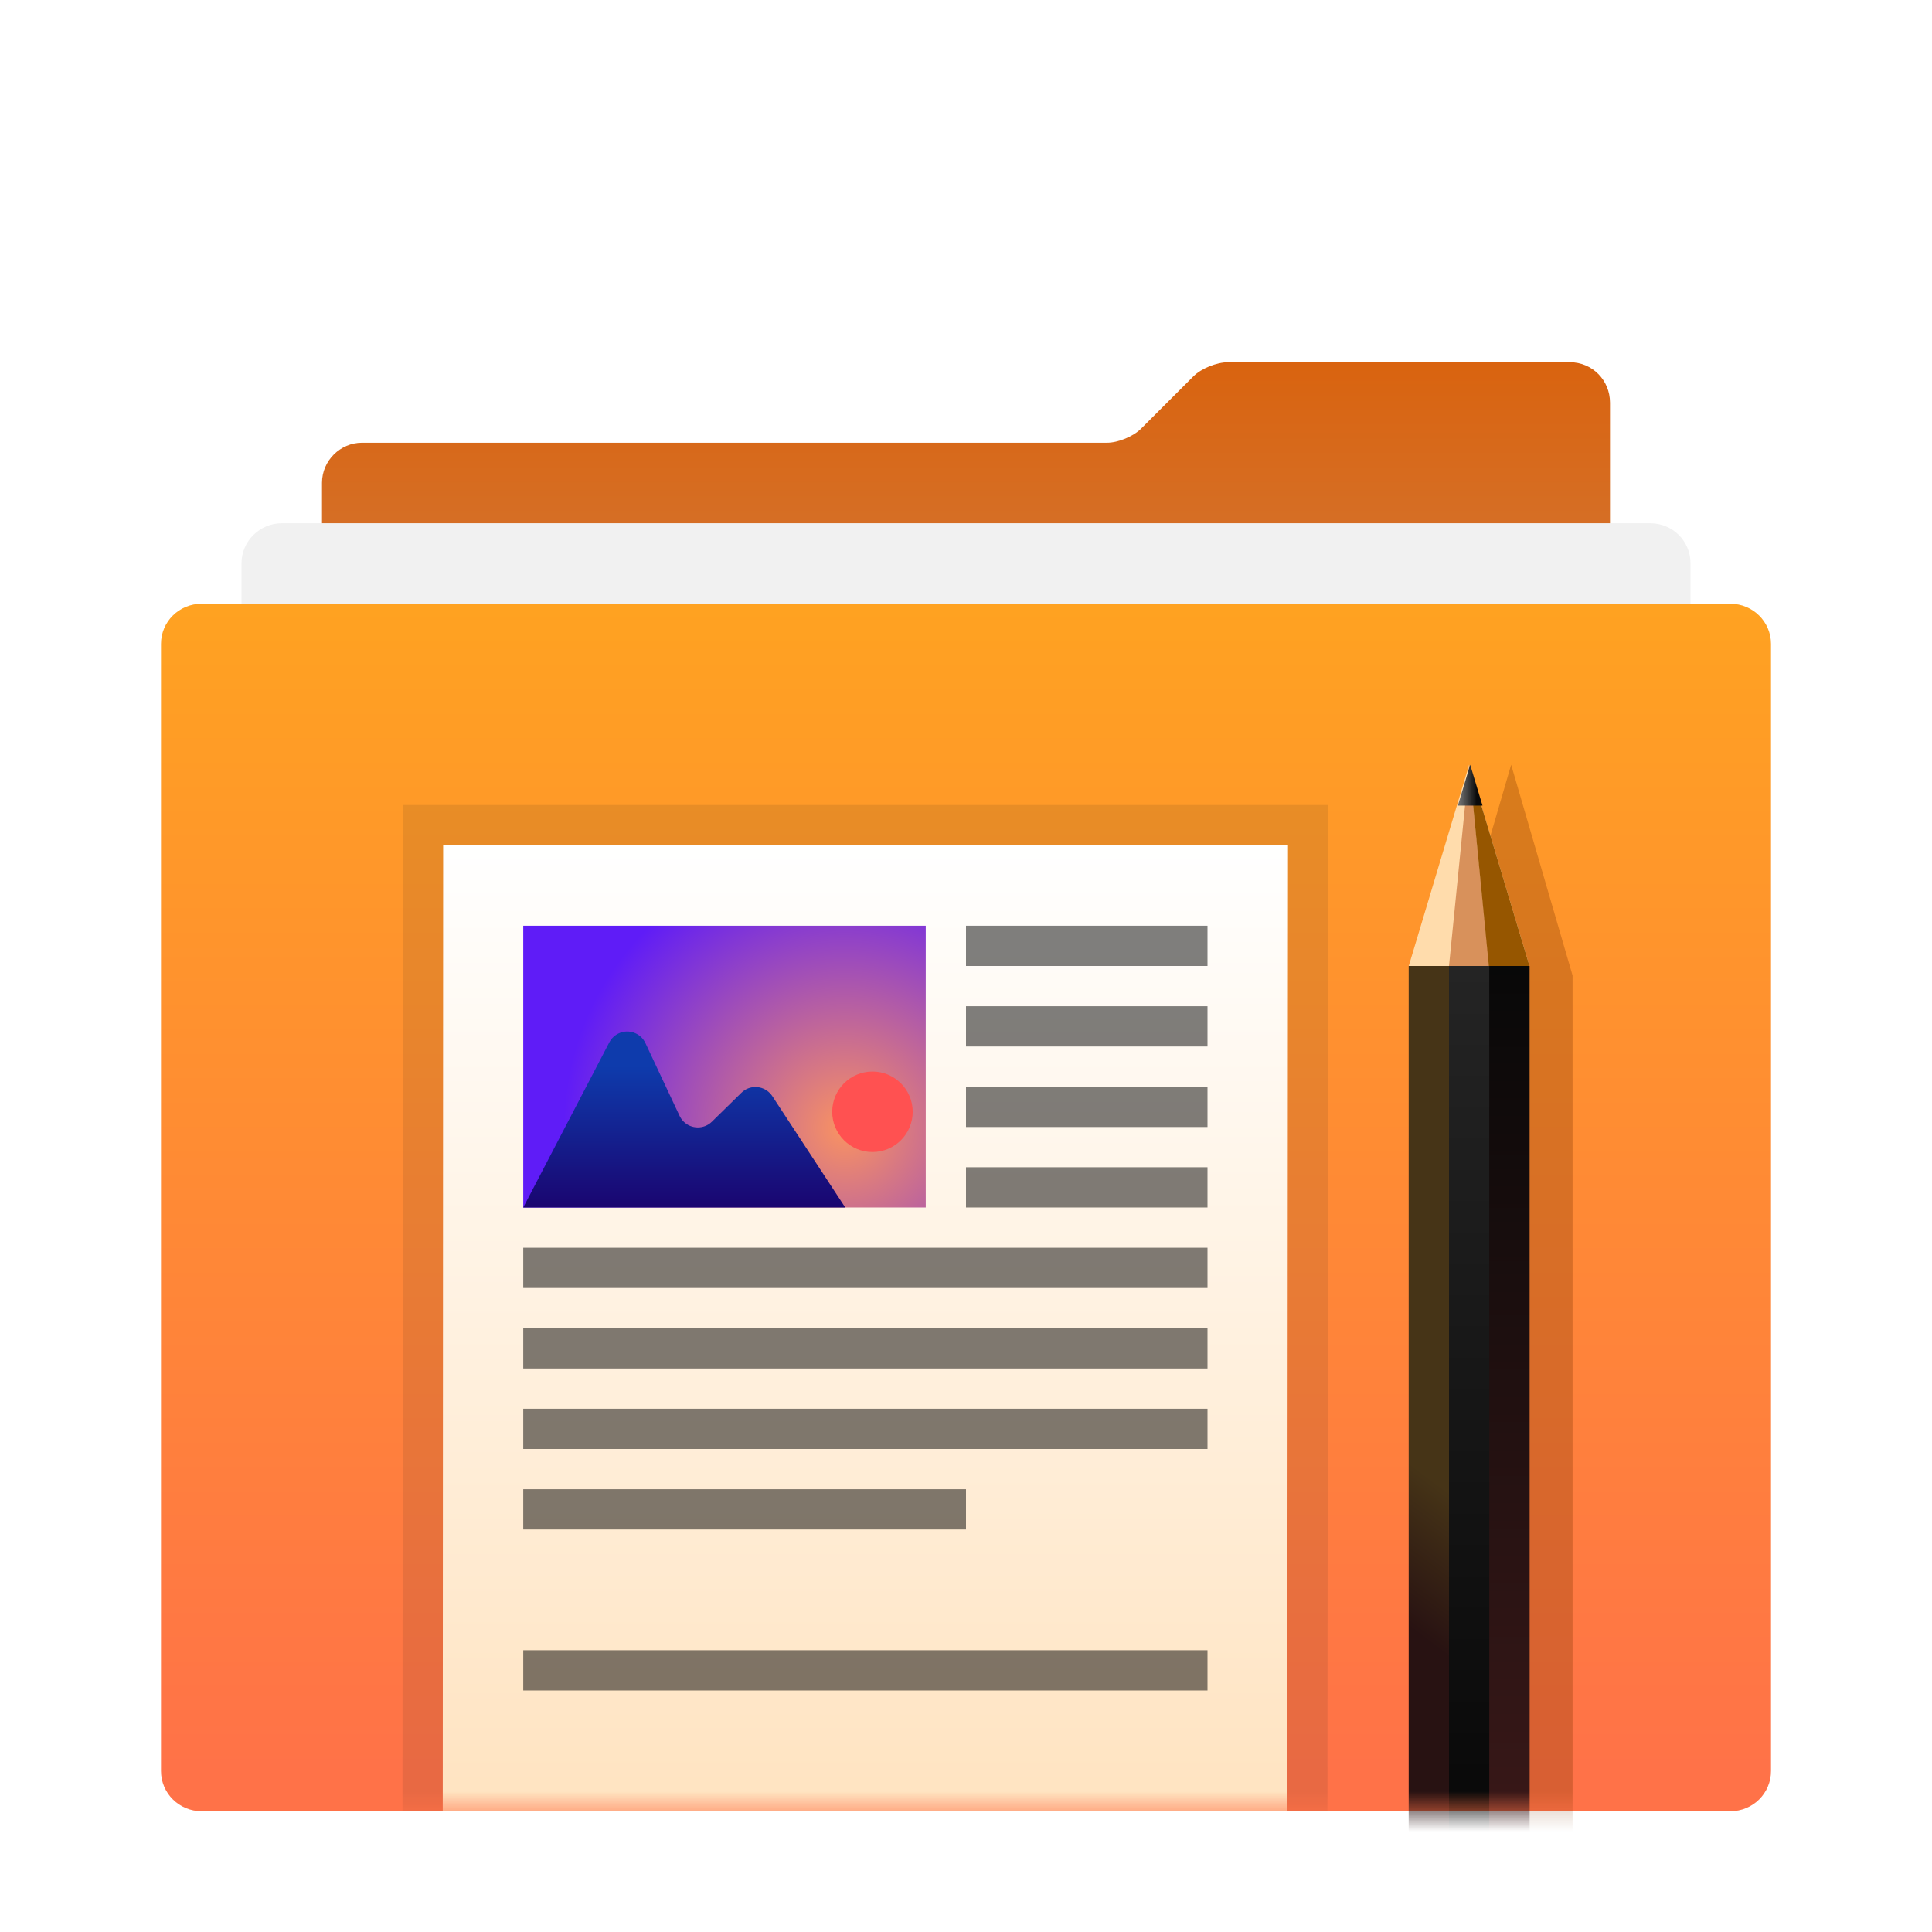 <svg xmlns="http://www.w3.org/2000/svg" xmlns:xlink="http://www.w3.org/1999/xlink" width="48" height="48" viewBox="0 0 48 48">
  <defs>
    <filter id="folder-documents-stack-a" width="132.5%" height="136.1%" x="-16.2%" y="-18.1%" filterUnits="objectBoundingBox">
      <feOffset dy="1" in="SourceAlpha" result="shadowOffsetOuter1"/>
      <feGaussianBlur in="shadowOffsetOuter1" result="shadowBlurOuter1" stdDeviation="1"/>
      <feColorMatrix in="shadowBlurOuter1" result="shadowMatrixOuter1" values="0 0 0 0 0   0 0 0 0 0   0 0 0 0 0  0 0 0 0.5 0"/>
      <feMerge>
        <feMergeNode in="shadowMatrixOuter1"/>
        <feMergeNode in="SourceGraphic"/>
      </feMerge>
    </filter>
    <linearGradient id="folder-documents-stack-b" x1="50%" x2="50%" y1="0%" y2="98.094%">
      <stop offset="0%" stop-color="#D9630F"/>
      <stop offset="100%" stop-color="#BEBEBE"/>
    </linearGradient>
    <linearGradient id="folder-documents-stack-d" x1="50%" x2="50%" y1="0%" y2="96.707%">
      <stop offset="0%" stop-color="#FFA221"/>
      <stop offset="100%" stop-color="#FF7248"/>
    </linearGradient>
    <path id="folder-documents-stack-c" d="M1.009,36 C0.452,36 -5.27498939e-13,35.553 -1.15716104e-12,35.002 L-3.31710181e-11,6.998 C-3.38012251e-11,6.447 0.449,6 1.009,6 L38.991,6 C39.548,6 40,6.447 40,6.998 L40,35.002 C40,35.553 39.551,36 38.991,36 L1.009,36 Z"/>
    <linearGradient id="folder-documents-stack-f" x1="50%" x2="50%" y1="0%" y2="100%">
      <stop offset="0%" stop-color="#FFF"/>
      <stop offset="100%" stop-color="#FFE3C0"/>
    </linearGradient>
    <radialGradient id="folder-documents-stack-g" cx="79.957%" cy="71.832%" r="100%" fx="79.957%" fy="71.832%" gradientTransform="matrix(0 -1 .7 0 .297 1.518)">
      <stop offset="0%" stop-color="#FA9361"/>
      <stop offset="100%" stop-color="#5F1CF7"/>
    </radialGradient>
    <linearGradient id="folder-documents-stack-h" x1="50%" x2="50%" y1="20.953%" y2="100%">
      <stop offset="0%" stop-color="#0E3BAC"/>
      <stop offset="100%" stop-color="#1A0570"/>
    </linearGradient>
    <filter id="folder-documents-stack-i" width="296.6%" height="118.5%" x="-98.3%" y="-9.2%" filterUnits="objectBoundingBox">
      <feGaussianBlur in="SourceGraphic" stdDeviation="1"/>
    </filter>
    <linearGradient id="folder-documents-stack-j" x1="50%" x2="50%" y1="0%" y2="100%">
      <stop offset="0%" stop-color="#242424"/>
      <stop offset="100%"/>
    </linearGradient>
    <linearGradient id="folder-documents-stack-k" x1="50.333%" x2="49.936%" y1="45.328%" y2="60.059%">
      <stop offset="0%" stop-color="#463417"/>
      <stop offset="100%" stop-color="#281212"/>
    </linearGradient>
    <linearGradient id="folder-documents-stack-l" x1="50%" x2="50%" y1="0%" y2="100%">
      <stop offset="0%" stop-color="#080808"/>
      <stop offset="100%" stop-color="#481D1D"/>
    </linearGradient>
    <linearGradient id="folder-documents-stack-m" x1="11.779%" x2="76.358%" y1="79.249%" y2="79.249%">
      <stop offset="0%" stop-color="#6A6A6A"/>
      <stop offset="100%" stop-color="#0A0A0A"/>
    </linearGradient>
  </defs>
  <g fill="none" fill-rule="evenodd" filter="url(#folder-documents-stack-a)" transform="translate(4 8)">
    <path fill="url(#folder-documents-stack-b)" d="M25.652,0.348 C25.844,0.156 26.228,0 26.51,0 L35.005,0 C35.554,0 36,0.441 36,1.005 L36,32.99 L4,32.99 L4,2.996 C4,2.446 4.455,2 4.992,2 L23.506,2 C23.779,2 24.157,1.843 24.348,1.652 L25.652,0.348 Z"/>
    <path fill="#F1F1F1" d="M3,35 C2.448,35 2,34.562 2,34.004 L2,4.996 C2,4.446 2.455,4 3,4 L37,4 C37.552,4 38,4.438 38,4.996 L38,34.004 C38,34.554 37.545,35 37,35 L3,35 Z"/>
    <mask id="folder-documents-stack-e" fill="#fff">
      <use xlink:href="#folder-documents-stack-c"/>
    </mask>
    <use fill="url(#folder-documents-stack-d)" xlink:href="#folder-documents-stack-c"/>
    <g mask="url(#folder-documents-stack-e)">
      <g transform="translate(6 10)">
        <polygon fill="#1D1D1D" fill-opacity=".1" points=".011 1 23 1 22.98 26 0 26"/>
        <polygon fill="url(#folder-documents-stack-f)" points="1.01 2 22 2 21.982 26 1 26"/>
        <g transform="translate(2.544 3.062)">
          <polygon fill="url(#folder-documents-stack-g)" points=".456 .938 10.456 .938 10.456 7.938 .456 7.938"/>
          <ellipse cx="9.132" cy="5.56" fill="#FF5151" rx="1" ry="1"/>
          <path fill="url(#folder-documents-stack-h)" d="M0.456,7.938 L8.456,7.938 L6.644,5.171 C6.492,4.94 6.182,4.875 5.951,5.026 C5.924,5.044 5.899,5.065 5.875,5.088 L5.143,5.806 C4.946,5.999 4.63,5.996 4.436,5.799 C4.397,5.759 4.364,5.712 4.34,5.661 L3.491,3.853 C3.374,3.603 3.076,3.495 2.826,3.613 C2.727,3.659 2.646,3.737 2.595,3.834 L0.456,7.938 Z"/>
        </g>
        <path fill="#000" fill-opacity=".5" d="M14,4 L20,4 L20,5 L14,5 L14,4 Z M14,6 L20,6 L20,7 L14,7 L14,6 Z M14,10 L20,10 L20,11 L14,11 L14,10 Z M14,8 L20,8 L20,9 L14,9 L14,8 Z M3,12 L20,12 L20,13 L3,13 L3,12 Z M3,14 L20,14 L20,15 L3,15 L3,14 Z M3,16 L20,16 L20,17 L3,17 L3,16 Z M3,18 L14,18 L14,19 L3,19 L3,18 Z M3,22 L20,22 L20,23 L3,23 L3,22 Z"/>
        <g transform="translate(25)">
          <polygon fill="#7B3400" fill-opacity=".3" points="1.018 5.236 2.544 0 4.07 5.236 4.07 32.492 1.018 32.492" filter="url(#folder-documents-stack-i)"/>
          <polygon fill="url(#folder-documents-stack-j)" points="0 5 3 5 3 33 0 33"/>
          <polygon fill="url(#folder-documents-stack-k)" points="0 5 1 5 1 33 0 33"/>
          <polygon fill="url(#folder-documents-stack-l)" points="2 5 3 5 3 33 2 33"/>
          <polygon fill="#FFDCAC" points="1.5 0 3 5 0 5"/>
          <polygon fill="#D8915B" points="1.5 0 2 5 1 5"/>
          <polygon fill="#965600" points="1.5 0 3 5 1.99 5"/>
          <polygon fill="url(#folder-documents-stack-m)" points="1.832 1.015 1.221 1.015 1.526 0"/>
        </g>
      </g>
    </g>
  </g>
</svg>
